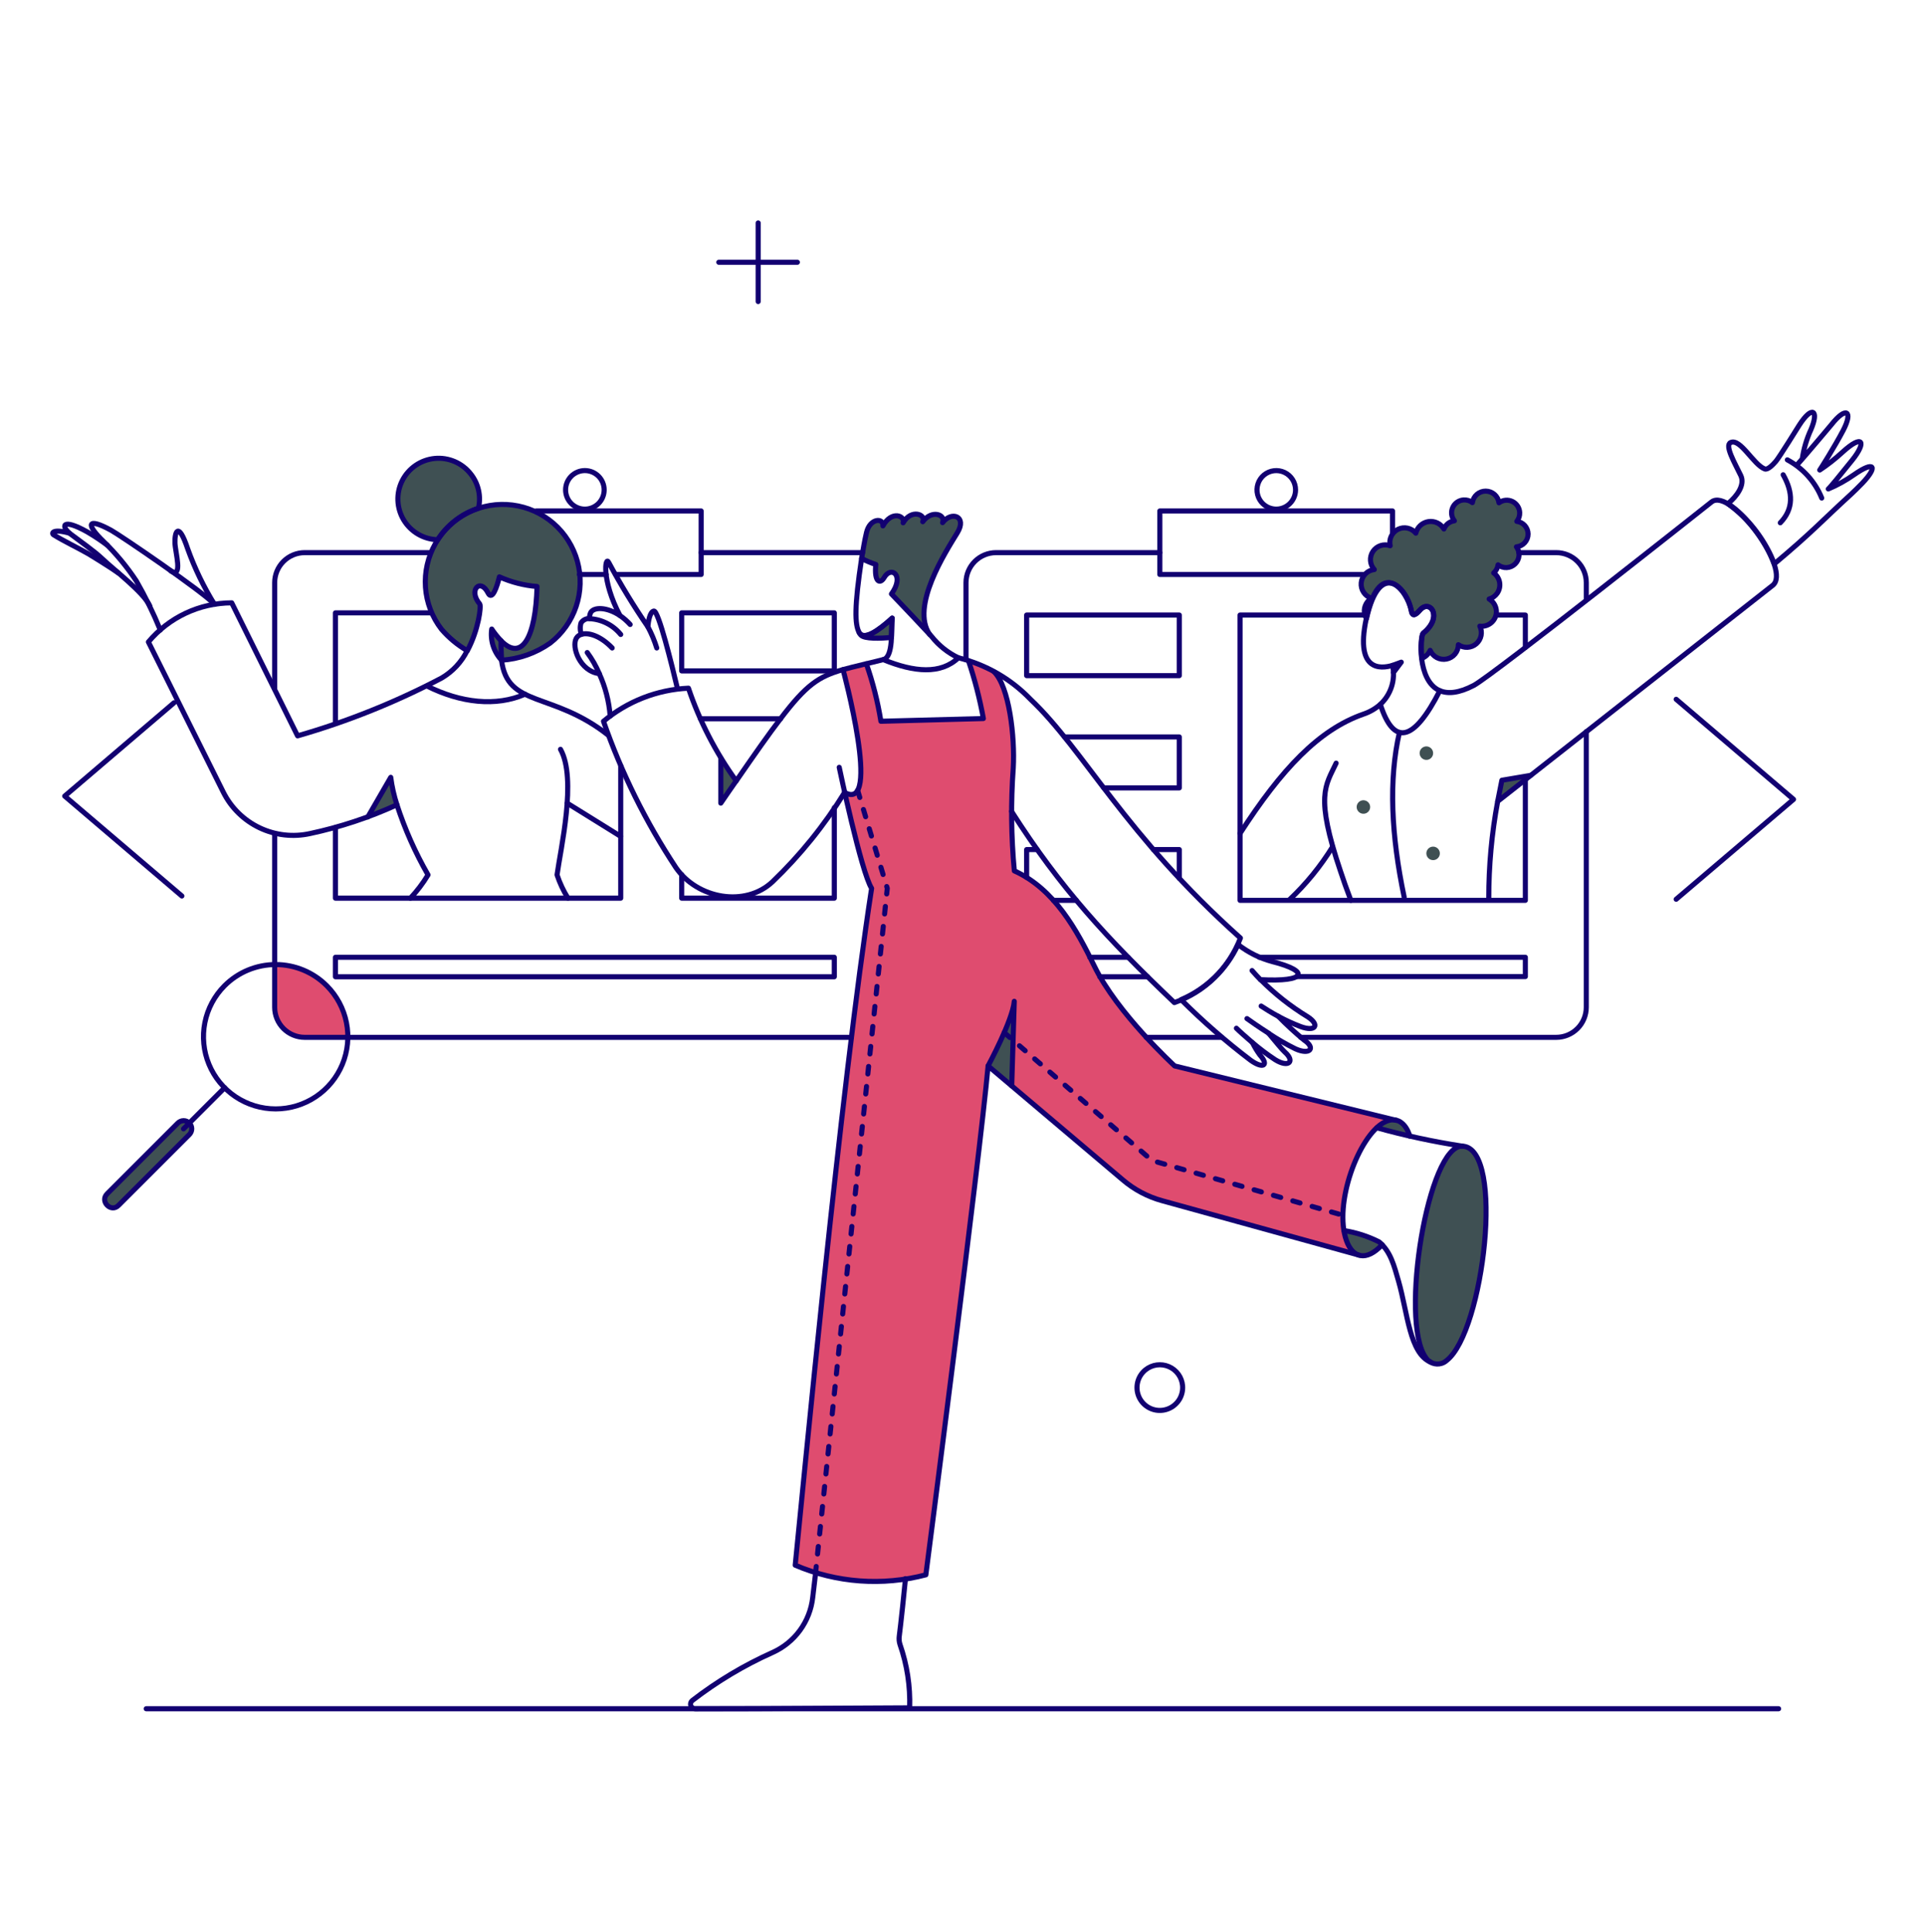 <svg width="291" height="292" viewBox="0 0 291 292" fill="none" xmlns="http://www.w3.org/2000/svg">
<path d="M177.561 161.132C177.561 161.132 168.866 153.18 165.4 146C162.815 140.692 159.431 134.394 153.354 131.643C152.846 126.478 152.79 121.278 153.189 116.103C153.488 110.702 152.161 102.784 150.293 101.554C149.069 100.833 147.755 100.278 146.384 99.903C147.346 102.76 148.1 105.683 148.64 108.649L133.149 109.062C132.656 106.097 131.911 103.181 130.921 100.343C129.546 100.674 128.418 100.923 127.4 101.224C127.428 101.389 133.259 122.924 127.648 119.789C128.748 124.657 130.646 132.633 131.719 134.284C127.043 164.566 121.268 225.845 120.167 236.599C126.412 239.279 133.374 239.792 139.943 238.057C139.943 238.057 148.084 175.43 149.354 161.128L169.735 178.373C171.466 179.855 173.504 180.935 175.702 181.536L205.462 189.759C200.054 188.167 204.607 168.957 210.853 169.323L177.561 161.132Z" fill="#DF4C6F"/>
<path d="M41.521 145.808V152.272C41.523 153.475 42.002 154.628 42.852 155.478C43.703 156.329 44.855 156.807 46.058 156.809H52.573C52.589 155.356 52.313 153.914 51.763 152.569C51.212 151.224 50.398 150.002 49.368 148.977C48.338 147.951 47.113 147.143 45.765 146.598C44.417 146.054 42.974 145.785 41.521 145.808Z" fill="#DF4C6F"/>
<path d="M85.275 80.815C83.795 78.895 81.756 77.481 79.438 76.77C77.121 76.058 74.64 76.084 72.338 76.842C72.518 75.946 72.509 75.022 72.312 74.129C72.115 73.236 71.734 72.394 71.192 71.657C70.18 70.408 68.719 69.605 67.121 69.419C65.524 69.234 63.918 69.68 62.646 70.664C61.374 71.647 60.537 73.089 60.315 74.682C60.092 76.274 60.501 77.89 61.455 79.185C62.023 79.9 62.737 80.487 63.549 80.906C64.361 81.326 65.252 81.568 66.165 81.617C64.853 83.651 64.205 86.041 64.309 88.459C64.413 90.877 65.263 93.203 66.744 95.117C67.86 96.407 69.181 97.507 70.652 98.37C72.358 95.185 72.776 91.599 72.523 91.301C70.751 89.228 72.605 87.286 73.788 89.652C74.393 90.862 75.136 88.744 75.494 87.204C77.295 88.009 79.22 88.502 81.186 88.662C80.993 96.335 78.903 100.075 75.741 96.857C75.679 97.839 75.707 98.824 75.824 99.8C78.462 99.632 81.002 98.736 83.162 97.212C85.615 95.316 87.215 92.525 87.611 89.45C88.007 86.376 87.167 83.27 85.275 80.815Z" fill="#3F5053"/>
<path d="M75.71 96.85C75.2 96.305 74.74 95.716 74.334 95.089C74.208 95.928 74.274 96.785 74.526 97.595C74.779 98.405 75.212 99.147 75.792 99.766C75.677 98.798 75.65 97.822 75.71 96.85Z" fill="#3F5053"/>
<path d="M60.005 121.66C58.574 122.358 57.105 122.973 55.603 123.501L59.071 117.506C59.262 118.915 59.575 120.305 60.005 121.66Z" fill="#3F5053"/>
<path d="M134.87 93.439C134.788 94.237 134.788 95.31 134.76 96.355C133.11 96.52 130.662 96.603 130.139 95.998L129.892 95.668C130.634 96.85 132.78 95.365 134.87 93.439Z" fill="#3F5053"/>
<path d="M111.299 118.029C110.556 119.074 109.786 120.2 108.962 121.412V114.563C109.635 115.786 110.417 116.946 111.299 118.029Z" fill="#3F5053"/>
<path d="M149.365 161.1L152.941 164.126L153.326 151.364C153.106 154.224 149.365 161.128 149.365 161.1Z" fill="#3F5053"/>
<path d="M221.097 173.257C215.661 172.967 210.371 204.176 217.136 206.207C223.599 206.565 228.137 173.642 221.097 173.257Z" fill="#3F5053"/>
<path d="M208.444 187.724C206.774 186.903 204.994 186.328 203.16 186.016C203.765 190.004 206.243 191.052 208.939 188.164C208.774 188.027 208.636 187.889 208.444 187.724Z" fill="#3F5053"/>
<path d="M211.167 169.351C210.604 169.273 210.031 169.335 209.499 169.532C208.966 169.729 208.49 170.055 208.114 170.48C209.627 170.914 211.387 171.359 213.12 171.744C213.014 171.216 212.78 170.723 212.44 170.306C212.1 169.889 211.663 169.561 211.167 169.351Z" fill="#3F5053"/>
<path d="M142.489 78.999C143.011 77.789 140.84 76.991 139.492 78.862C140.042 77.762 137.732 76.881 136.521 79.027C136.879 77.982 134.784 77.101 133.468 79.495C133.613 78.257 131.515 78.284 130.992 80.485C130.662 81.86 130.413 83.346 130.222 84.446C130.91 84.811 131.626 85.115 132.368 85.353C132.093 88.159 133.083 88.324 133.633 87.334C134.678 85.491 136.769 86.976 134.733 89.81C134.868 89.954 140.644 96.072 140.783 96.217C137.319 92.146 142.901 83.51 144.717 80.54C146.224 78.064 143.864 77.184 142.489 78.999Z" fill="#3F5053"/>
<path d="M26.889 169.765L16.189 180.463C15.045 181.607 16.804 183.381 17.926 182.201L28.626 171.501C28.74 171.387 28.831 171.251 28.892 171.102C28.954 170.953 28.986 170.793 28.986 170.632C28.986 170.471 28.954 170.311 28.892 170.162C28.83 170.013 28.74 169.878 28.626 169.764C28.512 169.65 28.376 169.56 28.227 169.498C28.078 169.436 27.919 169.405 27.757 169.405C27.596 169.405 27.436 169.437 27.287 169.498C27.138 169.56 27.003 169.651 26.889 169.765Z" fill="#3F5053"/>
<path d="M227.037 117.946C226.899 118.606 226.652 119.844 226.404 121.131L231.411 117.198L227.037 117.946Z" fill="#3F5053"/>
<path d="M210.562 100.673C210.623 101.001 210.66 101.331 210.672 101.664L211.83 100.096L210.562 100.673Z" fill="#3F5053"/>
<path d="M230.998 80.708C230.991 80.239 230.815 79.788 230.501 79.439C230.188 79.09 229.758 78.867 229.292 78.81C229.594 78.439 229.75 77.97 229.73 77.492C229.71 77.015 229.516 76.561 229.185 76.216C228.853 75.871 228.407 75.659 227.931 75.62C227.454 75.581 226.98 75.718 226.597 76.004C226.536 75.517 226.3 75.068 225.933 74.741C225.566 74.415 225.092 74.233 224.601 74.23C224.11 74.226 223.634 74.402 223.262 74.723C222.89 75.044 222.648 75.49 222.581 75.977C222.204 75.688 221.735 75.546 221.261 75.578C220.787 75.61 220.341 75.814 220.007 76.152C219.673 76.49 219.473 76.938 219.446 77.412C219.419 77.886 219.566 78.354 219.859 78.727C219.506 78.771 219.171 78.91 218.891 79.13C218.611 79.349 218.397 79.642 218.271 79.975C218.145 80.307 218.113 80.668 218.177 81.018C218.242 81.368 218.401 81.694 218.637 81.96C218.951 82.316 219.387 82.546 219.859 82.606C219.564 82.979 219.416 83.448 219.444 83.922C219.471 84.397 219.671 84.846 220.007 85.183C220.341 85.52 220.787 85.724 221.261 85.756C221.735 85.788 222.204 85.646 222.581 85.357C222.637 85.829 222.864 86.265 223.219 86.583C223.573 86.901 224.032 87.078 224.508 87.082C224.984 87.086 225.445 86.915 225.805 86.602C226.164 86.29 226.397 85.856 226.459 85.384C226.834 85.675 227.302 85.82 227.776 85.793C228.25 85.766 228.698 85.567 229.037 85.235C229.376 84.903 229.583 84.459 229.62 83.986C229.657 83.512 229.521 83.042 229.237 82.661C229.723 82.617 230.174 82.391 230.5 82.029C230.826 81.667 231.004 81.195 230.998 80.708Z" fill="#3F5053"/>
<path d="M225.112 90.552C225.606 90.412 226.037 90.103 226.33 89.68C226.623 89.257 226.76 88.746 226.719 88.233C226.676 87.721 226.456 87.239 226.098 86.87C225.74 86.501 225.265 86.267 224.754 86.209C225.093 85.847 225.301 85.382 225.345 84.888C225.39 84.394 225.268 83.899 225 83.482C224.732 83.065 224.332 82.749 223.863 82.586C223.395 82.422 222.886 82.419 222.416 82.578C222.531 82.09 222.479 81.578 222.267 81.123C222.055 80.669 221.696 80.299 221.248 80.074C220.8 79.849 220.289 79.781 219.798 79.881C219.307 79.981 218.863 80.243 218.539 80.625C218.452 80.245 218.27 79.893 218.011 79.602C217.751 79.31 217.423 79.089 217.055 78.958C216.687 78.828 216.293 78.792 215.907 78.854C215.522 78.917 215.159 79.075 214.852 79.315C214.44 79.638 214.15 80.09 214.028 80.598C213.712 80.21 213.273 79.94 212.784 79.832C212.295 79.725 211.785 79.787 211.335 80.007C210.885 80.227 210.523 80.592 210.308 81.044C210.093 81.496 210.037 82.008 210.149 82.496C209.681 82.326 209.169 82.319 208.695 82.474C208.222 82.63 207.814 82.94 207.538 83.355C207.261 83.77 207.132 84.266 207.171 84.763C207.21 85.26 207.415 85.729 207.752 86.096C207.372 86.138 207.009 86.277 206.698 86.5C206.387 86.723 206.139 87.022 205.977 87.369C205.815 87.716 205.746 88.098 205.775 88.479C205.804 88.861 205.931 89.228 206.144 89.546C206.427 89.973 206.85 90.287 207.339 90.44C207.083 90.588 206.86 90.786 206.682 91.023C206.504 91.259 206.375 91.529 206.303 91.816C206.231 92.103 206.218 92.402 206.264 92.695C206.309 92.987 206.413 93.267 206.569 93.519C208.613 84.347 212.803 88.886 213.391 92.505C213.528 93.085 213.886 93.111 214.629 92.259C216.169 90.444 218.235 93.264 215.151 95.724C214.98 95.86 214.752 96.944 214.931 99.52C215.212 99.411 215.468 99.249 215.685 99.041C215.902 98.833 216.076 98.585 216.197 98.309C216.394 98.782 216.749 99.172 217.201 99.413C217.653 99.653 218.175 99.73 218.677 99.629C219.179 99.529 219.631 99.258 219.956 98.862C220.281 98.465 220.459 97.969 220.459 97.457C220.862 97.74 221.348 97.879 221.841 97.855C222.333 97.829 222.802 97.641 223.175 97.319C223.548 96.997 223.802 96.559 223.898 96.076C223.994 95.593 223.926 95.091 223.704 94.651C224.02 94.692 224.34 94.665 224.643 94.571C224.947 94.477 225.227 94.32 225.464 94.108C225.702 93.897 225.891 93.637 226.019 93.346C226.147 93.056 226.212 92.741 226.208 92.423C226.197 92.044 226.091 91.674 225.899 91.347C225.708 91.02 225.437 90.747 225.112 90.552Z" fill="#3F5053"/>
<path d="M217.659 128.917C217.67 129.051 217.655 129.186 217.614 129.314C217.573 129.441 217.507 129.56 217.42 129.662C217.333 129.764 217.227 129.848 217.107 129.909C216.988 129.97 216.857 130.007 216.724 130.018C216.454 130.039 216.187 129.952 215.98 129.777C215.774 129.602 215.646 129.352 215.623 129.082C215.612 128.949 215.627 128.814 215.668 128.686C215.709 128.558 215.775 128.44 215.862 128.338C215.949 128.235 216.055 128.151 216.175 128.09C216.294 128.029 216.425 127.993 216.558 127.982C216.828 127.961 217.095 128.047 217.302 128.223C217.508 128.398 217.636 128.648 217.659 128.917Z" fill="#3F5053"/>
<path d="M207.124 121.908C207.135 122.041 207.12 122.176 207.079 122.304C207.038 122.432 206.972 122.55 206.885 122.652C206.798 122.755 206.692 122.839 206.572 122.9C206.453 122.961 206.322 122.997 206.188 123.008C205.919 123.029 205.651 122.943 205.445 122.767C205.239 122.592 205.111 122.342 205.088 122.073C205.077 121.939 205.092 121.804 205.133 121.676C205.174 121.548 205.239 121.43 205.326 121.328C205.413 121.225 205.52 121.141 205.639 121.08C205.759 121.019 205.89 120.983 206.023 120.972C206.293 120.951 206.56 121.038 206.767 121.213C206.973 121.388 207.101 121.638 207.124 121.908Z" fill="#3F5053"/>
<path d="M216.641 113.766C216.653 113.899 216.637 114.034 216.597 114.162C216.556 114.29 216.49 114.408 216.403 114.511C216.316 114.613 216.21 114.697 216.09 114.758C215.97 114.819 215.84 114.856 215.706 114.866C215.436 114.887 215.169 114.801 214.963 114.625C214.757 114.45 214.628 114.2 214.606 113.931C214.594 113.797 214.61 113.662 214.651 113.534C214.692 113.407 214.757 113.288 214.844 113.186C214.931 113.084 215.038 113 215.157 112.939C215.277 112.877 215.407 112.841 215.541 112.83C215.811 112.809 216.078 112.896 216.284 113.071C216.49 113.246 216.619 113.496 216.641 113.766Z" fill="#3F5053"/>
<path d="M26.889 169.764L16.189 180.463C15.045 181.607 16.804 183.38 17.926 182.2L28.626 171.5C28.74 171.386 28.831 171.251 28.892 171.102C28.954 170.953 28.986 170.793 28.986 170.632C28.986 170.47 28.954 170.311 28.892 170.162C28.83 170.013 28.74 169.878 28.626 169.764C28.512 169.65 28.376 169.559 28.227 169.498C28.078 169.436 27.919 169.404 27.757 169.404C27.596 169.404 27.436 169.436 27.287 169.498C27.138 169.56 27.003 169.65 26.889 169.764Z" stroke="#120071" stroke-width="0.769" stroke-linejoin="round"/>
<path d="M230.5 79.44C230.814 79.787 230.991 80.239 230.998 80.708C231.004 81.195 230.825 81.666 230.499 82.028C230.173 82.39 229.723 82.616 229.238 82.661C229.523 83.042 229.661 83.513 229.625 83.988C229.59 84.463 229.383 84.908 229.044 85.242C228.703 85.575 228.254 85.773 227.778 85.799C227.303 85.825 226.834 85.678 226.46 85.384C226.397 85.856 226.164 86.289 225.805 86.602L225.796 86.609C226.271 86.948 226.592 87.461 226.692 88.035C226.792 88.61 226.662 89.201 226.331 89.681C226.037 90.103 225.607 90.412 225.112 90.552C225.438 90.746 225.709 91.019 225.901 91.346C226.093 91.673 226.198 92.044 226.208 92.423C226.213 92.741 226.149 93.056 226.021 93.347C225.892 93.637 225.703 93.897 225.465 94.108C225.228 94.319 224.948 94.477 224.644 94.571C224.34 94.665 224.02 94.692 223.705 94.651C223.923 95.091 223.99 95.592 223.893 96.074C223.797 96.556 223.543 96.992 223.172 97.315C222.8 97.636 222.331 97.825 221.84 97.851C221.348 97.876 220.862 97.738 220.459 97.457C220.458 97.968 220.28 98.464 219.955 98.859C219.63 99.254 219.178 99.524 218.677 99.624C218.175 99.724 217.654 99.647 217.203 99.408C216.751 99.168 216.395 98.78 216.197 98.309C216.076 98.585 215.903 98.834 215.685 99.041C215.468 99.249 215.212 99.412 214.931 99.519C214.752 96.944 214.981 95.86 215.151 95.724C218.235 93.264 216.169 90.444 214.629 92.259C213.886 93.11 213.528 93.084 213.391 92.505C212.803 88.886 208.613 84.347 206.569 93.519C206.335 93.139 206.22 92.699 206.241 92.253C206.261 91.808 206.415 91.379 206.682 91.023C206.86 90.787 207.083 90.588 207.339 90.439C206.849 90.289 206.425 89.975 206.14 89.548C205.854 89.122 205.725 88.61 205.774 88.099C205.822 87.589 206.046 87.11 206.406 86.745C206.767 86.38 207.242 86.151 207.752 86.096C207.417 85.728 207.214 85.259 207.176 84.763C207.138 84.266 207.267 83.772 207.542 83.357C207.817 82.942 208.224 82.632 208.697 82.475C209.17 82.319 209.681 82.326 210.149 82.496C210.04 82.008 210.097 81.498 210.312 81.048C210.528 80.597 210.888 80.232 211.337 80.011C211.786 79.791 212.296 79.73 212.784 79.836C213.273 79.943 213.711 80.211 214.028 80.598C214.136 80.148 214.375 79.742 214.716 79.43C215.057 79.118 215.483 78.915 215.94 78.847C216.397 78.779 216.864 78.85 217.281 79.049C217.697 79.249 218.045 79.568 218.278 79.966C218.405 79.636 218.619 79.346 218.897 79.128C219.176 78.91 219.508 78.771 219.859 78.727C219.637 78.449 219.496 78.115 219.45 77.762C219.405 77.409 219.457 77.05 219.601 76.725C219.745 76.399 219.976 76.12 220.268 75.916C220.56 75.713 220.903 75.594 221.258 75.571C221.734 75.539 222.205 75.684 222.581 75.977C222.65 75.492 222.893 75.048 223.264 74.728C223.636 74.409 224.111 74.235 224.601 74.239C225.091 74.242 225.563 74.422 225.93 74.747C226.297 75.071 226.534 75.518 226.597 76.004C226.883 75.789 227.221 75.657 227.577 75.621C227.933 75.585 228.291 75.647 228.614 75.8C228.937 75.953 229.211 76.192 229.408 76.49C229.605 76.789 229.716 77.135 229.73 77.492C229.75 77.97 229.594 78.439 229.293 78.81C229.757 78.868 230.187 79.091 230.5 79.44Z" stroke="#120071" stroke-width="0.769" stroke-linejoin="round"/>
<path d="M184.708 156.809H173.266" stroke="#120071" stroke-width="0.769" stroke-linecap="round" stroke-linejoin="round"/>
<path d="M196.617 156.809H235.258C236.461 156.807 237.614 156.328 238.464 155.478C239.315 154.627 239.793 153.475 239.796 152.272V110.602" stroke="#120071" stroke-width="0.769" stroke-linecap="round" stroke-linejoin="round"/>
<path d="M239.798 90.578V88.077C239.797 86.873 239.319 85.719 238.467 84.868C237.616 84.017 236.462 83.539 235.258 83.538H229.604" stroke="#120071" stroke-width="0.769" stroke-linecap="round" stroke-linejoin="round"/>
<path d="M175.323 83.538H150.566C149.363 83.54 148.21 84.019 147.359 84.869C146.508 85.72 146.029 86.874 146.028 88.077V99.711" stroke="#120071" stroke-width="0.769" stroke-linecap="round" stroke-linejoin="round"/>
<path d="M210.507 80.582V77.239H175.329V86.839H206.032" stroke="#120071" stroke-width="0.769" stroke-linecap="round" stroke-linejoin="round"/>
<path d="M195.847 74.048C195.847 74.479 195.751 74.905 195.566 75.294C195.381 75.683 195.113 76.027 194.78 76.3C194.447 76.574 194.057 76.77 193.639 76.875C193.221 76.98 192.785 76.991 192.362 76.907C191.821 76.799 191.322 76.54 190.922 76.159C190.523 75.778 190.24 75.292 190.106 74.757C189.972 74.221 189.993 73.659 190.166 73.135C190.339 72.611 190.658 72.147 191.084 71.797C191.511 71.447 192.028 71.225 192.576 71.157C193.124 71.09 193.679 71.179 194.178 71.415C194.677 71.651 195.099 72.023 195.394 72.49C195.69 72.956 195.847 73.496 195.847 74.048Z" stroke="#120071" stroke-width="0.769" stroke-linecap="round" stroke-linejoin="round"/>
<path d="M230.585 97.868V92.972H226.233" stroke="#120071" stroke-width="0.769" stroke-linecap="round" stroke-linejoin="round"/>
<path d="M178.272 102.131H155.196V92.972H178.272V102.131Z" stroke="#120071" stroke-width="0.769" stroke-linecap="round" stroke-linejoin="round"/>
<path d="M160.944 111.399H178.272V119.101H166.858" stroke="#120071" stroke-width="0.769" stroke-linecap="round" stroke-linejoin="round"/>
<path d="M155.196 132.633V128.425H156.792" stroke="#120071" stroke-width="0.769" stroke-linecap="round" stroke-linejoin="round"/>
<path d="M162.705 136.099H159.239" stroke="#120071" stroke-width="0.769" stroke-linecap="round" stroke-linejoin="round"/>
<path d="M174.366 128.425H178.272V132.771" stroke="#120071" stroke-width="0.769" stroke-linecap="round" stroke-linejoin="round"/>
<path d="M164.74 144.707H170.544" stroke="#120071" stroke-width="0.769" stroke-linecap="round" stroke-linejoin="round"/>
<path d="M173.486 147.65H166.253" stroke="#120071" stroke-width="0.769" stroke-linecap="round" stroke-linejoin="round"/>
<path d="M190.373 144.707H230.585V147.623H196.012" stroke="#120071" stroke-width="0.769" stroke-linecap="round" stroke-linejoin="round"/>
<path d="M72.326 76.827C69.786 77.659 67.611 79.339 66.164 81.585C65.125 81.562 64.109 81.275 63.21 80.753C62.312 80.231 61.56 79.489 61.025 78.598C60.49 77.707 60.19 76.695 60.152 75.656C60.113 74.617 60.339 73.586 60.807 72.658C61.275 71.73 61.97 70.935 62.828 70.348C63.686 69.761 64.678 69.401 65.713 69.301C66.747 69.201 67.79 69.365 68.745 69.777C69.699 70.189 70.534 70.836 71.17 71.657C71.74 72.376 72.141 73.214 72.341 74.109C72.541 75.005 72.536 75.934 72.326 76.827Z" stroke="#120071" stroke-width="0.769" stroke-linecap="round" stroke-linejoin="round"/>
<path d="M91.934 111.124C83.489 104.465 76.697 106.998 75.816 99.793" stroke="#120071" stroke-width="0.769" stroke-linecap="round" stroke-linejoin="round"/>
<path d="M83.162 97.212C81 98.735 78.459 99.63 75.819 99.797C75.819 99.797 75.709 97.459 75.737 96.854C78.899 100.072 80.989 96.332 81.182 88.659C79.215 88.499 77.29 88.006 75.489 87.201C75.132 88.741 74.389 90.858 73.784 89.649C72.601 87.283 70.744 89.225 72.519 91.298C72.772 91.596 72.353 95.176 70.648 98.367C69.173 97.51 67.852 96.413 66.739 95.121C65.322 93.29 64.479 91.081 64.318 88.771C64.157 86.461 64.684 84.156 65.833 82.146C66.982 80.136 68.701 78.511 70.773 77.478C72.846 76.446 75.177 76.05 77.474 76.343C79.771 76.635 81.929 77.602 83.677 79.121C85.424 80.64 86.681 82.643 87.29 84.877C87.899 87.111 87.832 89.475 87.097 91.671C86.362 93.866 84.993 95.794 83.162 97.212Z" stroke="#120071" stroke-width="0.769" stroke-linecap="round" stroke-linejoin="round"/>
<path d="M75.819 99.793C75.234 99.171 74.797 98.425 74.54 97.611C74.283 96.796 74.212 95.935 74.334 95.089C74.748 95.716 75.217 96.305 75.737 96.85" stroke="#120071" stroke-width="0.769" stroke-linecap="round" stroke-linejoin="round"/>
<path d="M64.541 103.699C69.658 106.257 74.965 106.861 79.366 104.937" stroke="#120071" stroke-width="0.769" stroke-linecap="round" stroke-linejoin="round"/>
<path d="M84.73 113.27C87.235 117.699 84.73 128.37 84.209 132.248C84.617 133.483 85.172 134.665 85.859 135.769" stroke="#120071" stroke-width="0.769" stroke-linecap="round" stroke-linejoin="round"/>
<path d="M60.005 121.659C59.564 120.307 59.251 118.917 59.069 117.506L55.603 123.501" stroke="#120071" stroke-width="0.769" stroke-linecap="round" stroke-linejoin="round"/>
<path d="M62.038 135.769C63.05 134.693 63.944 133.512 64.706 132.247C62.777 128.889 61.201 125.341 60.004 121.658C55.801 123.579 51.402 125.035 46.883 126.001C44.313 126.572 41.627 126.268 39.249 125.137C36.872 124.006 34.942 122.113 33.764 119.759L22.433 97.042C23.975 95.199 25.901 93.715 28.077 92.693C30.252 91.672 32.624 91.138 35.028 91.128L44.985 111.234C52.526 109.073 59.826 106.142 66.768 102.489C68.425 101.517 69.763 100.083 70.619 98.363" stroke="#120071" stroke-width="0.769" stroke-linecap="round" stroke-linejoin="round"/>
<path d="M130.4 83.538H105.991" stroke="#120071" stroke-width="0.769" stroke-linecap="round" stroke-linejoin="round"/>
<path d="M64.97 83.538H46.058C44.855 83.54 43.702 84.019 42.851 84.869C42.001 85.72 41.522 86.874 41.521 88.077V104.112" stroke="#120071" stroke-width="0.769" stroke-linecap="round" stroke-linejoin="round"/>
<path d="M91.634 86.839H87.591M93.065 86.839H105.993V77.239H81.076" stroke="#120071" stroke-width="0.769" stroke-linecap="round" stroke-linejoin="round"/>
<path d="M91.331 74.048C91.331 74.822 91.024 75.563 90.477 76.11C89.931 76.657 89.189 76.964 88.416 76.964C87.642 76.964 86.901 76.657 86.354 76.11C85.807 75.563 85.5 74.822 85.5 74.048C85.5 73.275 85.807 72.533 86.354 71.987C86.901 71.44 87.642 71.133 88.416 71.133C89.189 71.133 89.931 71.44 90.477 71.987C91.024 72.533 91.331 73.275 91.331 74.048Z" stroke="#120071" stroke-width="0.769" stroke-linecap="round" stroke-linejoin="round"/>
<path d="M93.833 115.746V135.769H50.707V125.096" stroke="#120071" stroke-width="0.769" stroke-linecap="round" stroke-linejoin="round"/>
<path d="M50.707 109.364V92.642H65.151" stroke="#120071" stroke-width="0.769" stroke-linecap="round" stroke-linejoin="round"/>
<path d="M126.123 101.416H103.048V92.642H126.123V101.416Z" stroke="#120071" stroke-width="0.769" stroke-linecap="round" stroke-linejoin="round"/>
<path d="M126.123 147.65H50.707V144.707H126.123V147.65Z" stroke="#120071" stroke-width="0.769" stroke-linecap="round" stroke-linejoin="round"/>
<path d="M126.123 122.1V135.769H103.048V132.221" stroke="#120071" stroke-width="0.769" stroke-linecap="round" stroke-linejoin="round"/>
<path d="M105.881 108.649H118.01" stroke="#120071" stroke-width="0.769" stroke-linecap="round" stroke-linejoin="round"/>
<path d="M268.871 258.3H22.103" stroke="#120071" stroke-width="0.769" stroke-linecap="round" stroke-linejoin="round"/>
<path d="M144.881 99.436C142.213 101.966 138.222 101.636 133.522 99.71C135.09 99.298 134.681 95.199 134.87 93.439C132.78 95.337 130.634 96.822 129.892 95.639C129.204 94.402 129.149 91.706 130.249 84.418C130.937 84.783 131.653 85.087 132.395 85.326C132.12 88.132 133.09 88.3 133.66 87.306C134.717 85.469 136.796 86.976 134.76 89.782C135.805 90.853 140.117 95.428 140.812 96.19C141.9 97.57 143.293 98.681 144.881 99.436Z" stroke="#120071" stroke-width="0.769" stroke-linecap="round" stroke-linejoin="round"/>
<path d="M144.881 99.436C149.029 100.449 152.803 102.619 155.765 105.694C163.894 113.384 170.024 126.168 187.514 141.792C186.663 144.05 185.328 146.095 183.602 147.782C181.876 149.469 179.802 150.757 177.525 151.557C167.349 141.874 160.307 134.256 152.913 122.648" stroke="#120071" stroke-width="0.769" stroke-linecap="round" stroke-linejoin="round"/>
<path d="M134.87 93.439C134.788 94.237 134.788 95.31 134.76 96.355C133.11 96.52 130.662 96.603 130.139 95.998L129.892 95.668C130.634 96.85 132.78 95.365 134.87 93.439Z" stroke="#120071" stroke-width="0.769" stroke-linecap="round" stroke-linejoin="round"/>
<path d="M108.962 114.584V121.406C109.783 120.202 110.554 119.08 111.288 118.039" stroke="#120071" stroke-width="0.769" stroke-linecap="round" stroke-linejoin="round"/>
<path d="M127.664 119.816C124.627 124.74 120.979 129.259 116.806 133.266C112.651 137.196 105.414 135.854 102.174 131.148C97.624 124.258 93.947 116.83 91.229 109.034C94.847 106.005 99.359 104.247 104.072 104.029C105.765 109.036 108.2 113.76 111.296 118.044C114.133 113.937 116.253 110.907 117.989 108.649C121.869 103.534 123.761 102.253 127.422 101.223C129.209 100.721 131.577 100.21 133.503 99.71" stroke="#120071" stroke-width="0.769" stroke-linecap="round" stroke-linejoin="round"/>
<path d="M149.365 161.128C149.365 161.128 153.078 154.251 153.326 151.364L152.941 164.126" stroke="#120071" stroke-width="0.769" stroke-linecap="round" stroke-linejoin="round"/>
<path d="M126.866 115.993C126.866 115.993 130.196 131.863 131.762 134.284C127.086 164.566 121.311 225.845 120.211 236.599C126.449 239.266 133.397 239.779 139.959 238.057C139.959 238.057 148.067 175.43 149.37 161.127L169.723 178.345C171.454 179.827 173.492 180.908 175.691 181.509L205.45 189.732" stroke="#120071" stroke-width="0.769" stroke-linecap="round" stroke-linejoin="round"/>
<path d="M221.097 173.256C215.885 172.967 211.542 199.592 215.504 205.176C215.746 205.578 216.115 205.887 216.553 206.054C216.992 206.221 217.473 206.235 217.921 206.095C218.217 206.002 218.49 205.843 218.717 205.632C224.279 201.264 227.547 173.609 221.097 173.256Z" stroke="#120071" stroke-width="0.769" stroke-linecap="round" stroke-linejoin="round"/>
<path d="M123.292 237.809L122.857 241.495C122.655 243.289 121.987 244.999 120.921 246.456C119.854 247.912 118.426 249.065 116.777 249.801C112.461 251.733 108.389 254.17 104.648 257.062C104.535 257.152 104.453 257.275 104.414 257.413C104.374 257.552 104.378 257.699 104.426 257.835C104.474 257.971 104.562 258.089 104.68 258.172C104.798 258.256 104.938 258.3 105.082 258.3C117.376 258.3 127.69 258.19 137.511 258.163C137.619 254.91 137.124 251.665 136.053 248.592C135.918 248.175 135.881 247.733 135.943 247.299C136.182 245.455 136.714 240.395 136.879 238.634" stroke="#120071" stroke-width="0.769" stroke-linecap="round" stroke-linejoin="round"/>
<path d="M213.12 171.744C212.518 169.766 211.133 168.669 209.282 169.628C205.391 171.645 201.54 182.027 203.551 187.563C204.474 190.104 206.494 190.784 208.939 188.164" stroke="#120071" stroke-width="0.769" stroke-linecap="round" stroke-linejoin="round"/>
<path d="M208.142 170.479C212.392 171.659 216.708 172.586 221.068 173.257" stroke="#120071" stroke-width="0.769" stroke-linecap="round" stroke-linejoin="round"/>
<path d="M203.16 186.016C205.008 186.307 206.801 186.883 208.471 187.724C210.225 189.185 210.747 191.343 211.415 193.66C212.791 198.452 213.081 204.59 216.269 205.902" stroke="#120071" stroke-width="0.769" stroke-linecap="round" stroke-linejoin="round"/>
<path d="M89.103 93.522C90.015 93.566 90.907 93.801 91.722 94.213C92.537 94.624 93.256 95.202 93.833 95.909" stroke="#120071" stroke-width="0.769" stroke-linecap="round" stroke-linejoin="round"/>
<path d="M95.263 94.402C94.806 93.893 94.289 93.441 93.725 93.054" stroke="#120071" stroke-width="0.769" stroke-linecap="round" stroke-linejoin="round"/>
<path d="M88.773 98.638C89.5 99.625 90.11 100.693 90.589 101.823" stroke="#120071" stroke-width="0.769" stroke-linecap="round" stroke-linejoin="round"/>
<path d="M87.893 95.887C88.966 95.557 90.809 96.135 92.542 97.95" stroke="#120071" stroke-width="0.769" stroke-linecap="round" stroke-linejoin="round"/>
<path d="M92.239 108.236C92.069 106.02 91.511 103.851 90.589 101.829C87.673 101.471 86.356 97.8 87.123 96.472C87.293 96.185 87.57 95.977 87.893 95.893C87.681 95.337 87.661 94.725 87.838 94.156C87.976 93.947 88.164 93.777 88.385 93.662C88.607 93.546 88.854 93.489 89.104 93.496C89.101 93.203 89.158 92.913 89.269 92.643C89.719 91.713 91.744 91.735 93.725 93.055C90.864 87.666 91.491 83.9 92.019 85.025C93.812 88.366 95.786 91.607 97.932 94.734C98.014 93.908 98.236 92.484 98.84 92.368C99.529 92.238 101.563 100.51 102.415 104.113" stroke="#120071" stroke-width="0.769" stroke-linecap="round" stroke-linejoin="round"/>
<path d="M196.617 155.186C195.466 154.747 194.345 154.233 193.262 153.647C194.488 154.909 195.783 156.102 197.14 157.221C198.937 158.417 198.051 159.554 195.82 158.542C194.431 157.859 193.09 157.086 191.804 156.225C192.849 157.463 193.787 158.643 194.224 159.031C195.828 160.451 194.811 161.465 192.766 160.189C191.568 159.399 190.42 158.536 189.328 157.604C189.649 158.258 190.027 158.883 190.456 159.474C191.873 161.029 190.977 161.646 189.053 160.272C185.349 157.459 181.839 154.399 178.547 151.113C182.346 149.491 185.412 146.523 187.156 142.779C188.696 143.984 190.464 144.864 192.354 145.364C198.103 146.821 197.47 148.473 190.566 148.088C192.712 150.251 195.113 152.144 197.718 153.725C199.51 154.904 198.932 156.027 196.617 155.186Z" stroke="#120071" stroke-width="0.769" stroke-linecap="round" stroke-linejoin="round"/>
<path d="M190.648 152.081C191.281 152.493 192.189 153.071 193.262 153.648" stroke="#120071" stroke-width="0.769" stroke-linecap="round" stroke-linejoin="round"/>
<path d="M190.539 148.091C190.126 147.656 189.686 147.21 189.273 146.715" stroke="#120071" stroke-width="0.769" stroke-linecap="round" stroke-linejoin="round"/>
<path d="M188.504 153.976C189.108 154.41 190.373 155.296 191.804 156.204" stroke="#120071" stroke-width="0.769" stroke-linecap="round" stroke-linejoin="round"/>
<path d="M186.905 155.434C187.4 155.929 188.308 156.726 189.296 157.579" stroke="#120071" stroke-width="0.769" stroke-linecap="round" stroke-linejoin="round"/>
<path d="M130.25 84.418C130.442 83.318 130.664 81.86 130.992 80.485C131.518 78.286 133.605 78.257 133.468 79.495C134.788 77.101 136.879 77.982 136.523 79.027C137.731 76.881 140.042 77.762 139.492 78.862C140.84 76.991 143.011 77.789 142.489 78.999C143.864 77.184 146.23 78.064 144.718 80.54C142.946 83.435 137.588 91.729 140.549 95.912" stroke="#120071" stroke-width="0.769" stroke-linecap="round" stroke-linejoin="round"/>
<path d="M253.386 105.707L271.126 120.834L253.386 135.934" stroke="#120071" stroke-width="0.769" stroke-linecap="round" stroke-linejoin="round"/>
<path d="M26.311 106.23L9.781 120.34L27.494 135.439" stroke="#120071" stroke-width="0.769" stroke-linecap="round" stroke-linejoin="round"/>
<path d="M127.443 101.224C127.443 101.224 133.33 122.924 127.692 119.796" stroke="#120071" stroke-width="0.769" stroke-linecap="round" stroke-linejoin="round"/>
<path d="M150.277 101.555C152.55 103.789 153.441 111.319 153.173 116.105C152.796 121.28 152.851 126.478 153.338 131.645C159.434 134.388 162.822 140.684 165.412 146.002C168.878 153.181 177.573 161.133 177.573 161.133L211.069 169.354" stroke="#120071" stroke-width="0.769" stroke-linecap="round" stroke-linejoin="round"/>
<path d="M130.964 100.343C131.953 103.168 132.69 106.075 133.165 109.029L148.656 108.617C148.115 105.651 147.362 102.728 146.4 99.871" stroke="#120071" stroke-width="0.769" stroke-linecap="round" stroke-linejoin="round"/>
<path d="M33.957 164.428L27.742 170.643" stroke="#120071" stroke-width="0.769" stroke-linecap="round" stroke-linejoin="round"/>
<path d="M41.521 126.059V152.272C41.523 153.474 42.002 154.627 42.852 155.478C43.703 156.328 44.855 156.807 46.058 156.809H128.706" stroke="#120071" stroke-width="0.769" stroke-linecap="round" stroke-linejoin="round"/>
<path d="M49.387 148.998C50.913 150.524 51.952 152.469 52.373 154.585C52.795 156.702 52.579 158.896 51.753 160.89C50.927 162.884 49.529 164.588 47.734 165.787C45.94 166.986 43.83 167.626 41.672 167.626C39.514 167.626 37.404 166.986 35.609 165.787C33.815 164.588 32.416 162.884 31.591 160.89C30.765 158.896 30.549 156.702 30.97 154.585C31.391 152.469 32.431 150.524 33.957 148.998C36.004 146.954 38.779 145.806 41.672 145.806C44.565 145.806 47.34 146.954 49.387 148.998Z" stroke="#120071" stroke-width="0.769" stroke-linecap="round" stroke-linejoin="round"/>
<path d="M120.541 39.642H108.659" stroke="#120071" stroke-width="0.769" stroke-linecap="round" stroke-linejoin="round"/>
<path d="M114.614 45.582V33.7" stroke="#120071" stroke-width="0.769" stroke-linecap="round" stroke-linejoin="round"/>
<path d="M178.767 209.453C178.826 210.133 178.683 210.815 178.356 211.414C178.027 212.012 177.528 212.499 176.923 212.815C176.318 213.13 175.633 213.259 174.955 213.186C174.276 213.113 173.634 212.84 173.111 212.401C172.588 211.962 172.207 211.378 172.016 210.722C171.826 210.067 171.834 209.37 172.038 208.719C172.243 208.068 172.636 207.492 173.167 207.064C173.654 206.672 174.239 206.42 174.858 206.334C175.478 206.249 176.108 206.333 176.684 206.578C177.259 206.824 177.756 207.221 178.123 207.727C178.49 208.233 178.713 208.83 178.767 209.453Z" stroke="#120071" stroke-width="0.769" stroke-linecap="round" stroke-linejoin="round"/>
<path d="M280.258 71.767C279.046 72.619 277.746 73.338 276.38 73.912C276.6 73.747 278.167 71.849 280.01 69.539C282.211 66.788 281.603 65.55 278.553 68.328C277.471 69.326 276.312 70.237 275.087 71.052C275.224 70.859 277.258 67.668 278.635 65.055C280.176 62.084 279.069 61.369 276.82 64.23C276.701 64.375 272.756 69.061 271.621 70.31L272.443 69.376C272.669 67.835 273.113 66.333 273.766 64.919C275.004 62.023 273.963 61.188 271.978 64.286C271.871 64.453 268.992 69.109 268.458 69.733C268.023 70.235 267.247 71.053 266.781 70.891C265.076 70.258 263.068 66.187 261.61 66.902C260.675 67.337 262.243 69.983 263.15 71.881C263.825 73.301 262.561 75.027 261.197 76.143C264.374 78.428 266.812 81.593 268.21 85.248C273.959 80.434 275.417 78.733 279.818 74.713C280.313 74.247 280.891 73.699 281.523 73.036C283.889 70.556 283.449 69.539 280.258 71.767Z" stroke="#120071" stroke-width="0.769" stroke-linecap="round" stroke-linejoin="round"/>
<path d="M231.411 117.204L227.037 117.946C226.899 118.606 226.652 119.844 226.404 121.131" stroke="#120071" stroke-width="0.769" stroke-linecap="round" stroke-linejoin="round"/>
<path d="M217.686 104.414C218.869 104.909 220.516 104.795 222.773 103.617C225.576 102.153 258.749 75.864 258.749 75.864C261.693 73.637 270.988 86.287 267.935 88.517L226.404 121.137C225.5 125.98 225.049 130.897 225.056 135.824" stroke="#120071" stroke-width="0.769" stroke-linecap="round" stroke-linejoin="round"/>
<path d="M208.664 106.477C209.457 105.739 210.045 104.808 210.37 103.774C210.694 102.74 210.744 101.64 210.514 100.581C208.768 101.099 204.564 101.658 206.711 92.753C208.738 84.431 212.702 89.089 213.337 92.307C213.472 92.995 213.743 93.277 214.605 92.258C216.143 90.441 218.212 93.271 215.128 95.724C214.694 96.074 214.155 102.906 217.659 104.41C213.725 112.115 210.7 112.83 208.664 106.477Z" stroke="#120071" stroke-width="0.769" stroke-linecap="round" stroke-linejoin="round"/>
<path d="M210.514 100.579C210.937 100.446 211.488 100.209 211.827 100.096L210.647 101.664" stroke="#120071" stroke-width="0.769" stroke-linecap="round" stroke-linejoin="round"/>
<path d="M187.459 125.977C193.757 116.213 199.395 110.301 206.078 107.961C207.031 107.646 207.911 107.141 208.664 106.478" stroke="#120071" stroke-width="0.769" stroke-linecap="round" stroke-linejoin="round"/>
<path d="M201.981 115.361C200.389 118.772 198.76 120.23 202.642 131.698C203.221 133.404 203.384 133.926 204.209 136.1" stroke="#120071" stroke-width="0.769" stroke-linecap="round" stroke-linejoin="round"/>
<path d="M211.552 110.712C209.902 117.891 210.315 126.307 212.268 135.604" stroke="#120071" stroke-width="0.769" stroke-linecap="round" stroke-linejoin="round"/>
<path d="M270.191 69.511C272.545 70.77 274.385 72.813 275.39 75.286" stroke="#120071" stroke-width="0.769" stroke-linecap="round" stroke-linejoin="round"/>
<path d="M269.558 71.767C271.071 74.435 271.151 76.937 269.124 79.027" stroke="#120071" stroke-width="0.769" stroke-linecap="round" stroke-linejoin="round"/>
<path d="M201.459 127.985C199.638 130.938 197.437 133.638 194.912 136.017" stroke="#120071" stroke-width="0.769" stroke-linecap="round" stroke-linejoin="round"/>
<path d="M24.234 95.239C23.195 92.691 21.985 90.215 20.615 87.829C19.187 85.665 17.526 83.663 15.664 81.86C12.913 79.214 13.162 78.174 16.793 80.155C18.119 80.879 30.468 89.283 32.443 91.352" stroke="#120071" stroke-width="0.769" stroke-linecap="round" stroke-linejoin="round"/>
<path d="M25.844 86.316C27.687 87.416 26.501 83.566 26.449 82.08C26.391 80.457 26.937 78.672 28.374 82.96C29.426 85.89 30.78 88.701 32.416 91.349" stroke="#120071" stroke-width="0.769" stroke-linecap="round" stroke-linejoin="round"/>
<path d="M16.218 82.41C15.248 81.686 14.237 81.016 13.192 80.402C9.283 78.213 9.148 79.577 10.716 80.76C12.064 81.773 14.321 83.366 15.446 84.446C17.263 86.183 21.801 89.617 22.653 91.624" stroke="#120071" stroke-width="0.769" stroke-linecap="round" stroke-linejoin="round"/>
<path d="M10.496 80.595C7.938 79.88 7.746 80.618 8.103 80.843C9.516 81.734 11.974 82.916 13.329 83.703C14.095 84.149 17.151 86.069 17.894 86.619" stroke="#120071" stroke-width="0.769" stroke-linecap="round" stroke-linejoin="round"/>
<path d="M85.748 121.412L93.806 126.417" stroke="#120071" stroke-width="0.769" stroke-linecap="round" stroke-linejoin="round"/>
<path d="M206.573 92.972H187.459V136.099H230.585V117.946" stroke="#120071" stroke-width="0.769" stroke-linecap="round" stroke-linejoin="round"/>
<path d="M97.932 94.732C98.484 95.759 98.935 96.837 99.279 97.95" stroke="#120071" stroke-width="0.769" stroke-linecap="round" stroke-linejoin="round"/>
<path d="M129.645 119.459L134.128 134.284L123.292 237.727" stroke="#120071" stroke-width="0.769" stroke-linecap="round" stroke-linejoin="round" stroke-dasharray="1.14 1.9"/>
<path d="M151.813 156.094L174.146 175.43L203.027 183.709" stroke="#120071" stroke-width="0.769" stroke-linecap="round" stroke-linejoin="round" stroke-dasharray="1.14 1.9"/>
</svg>
